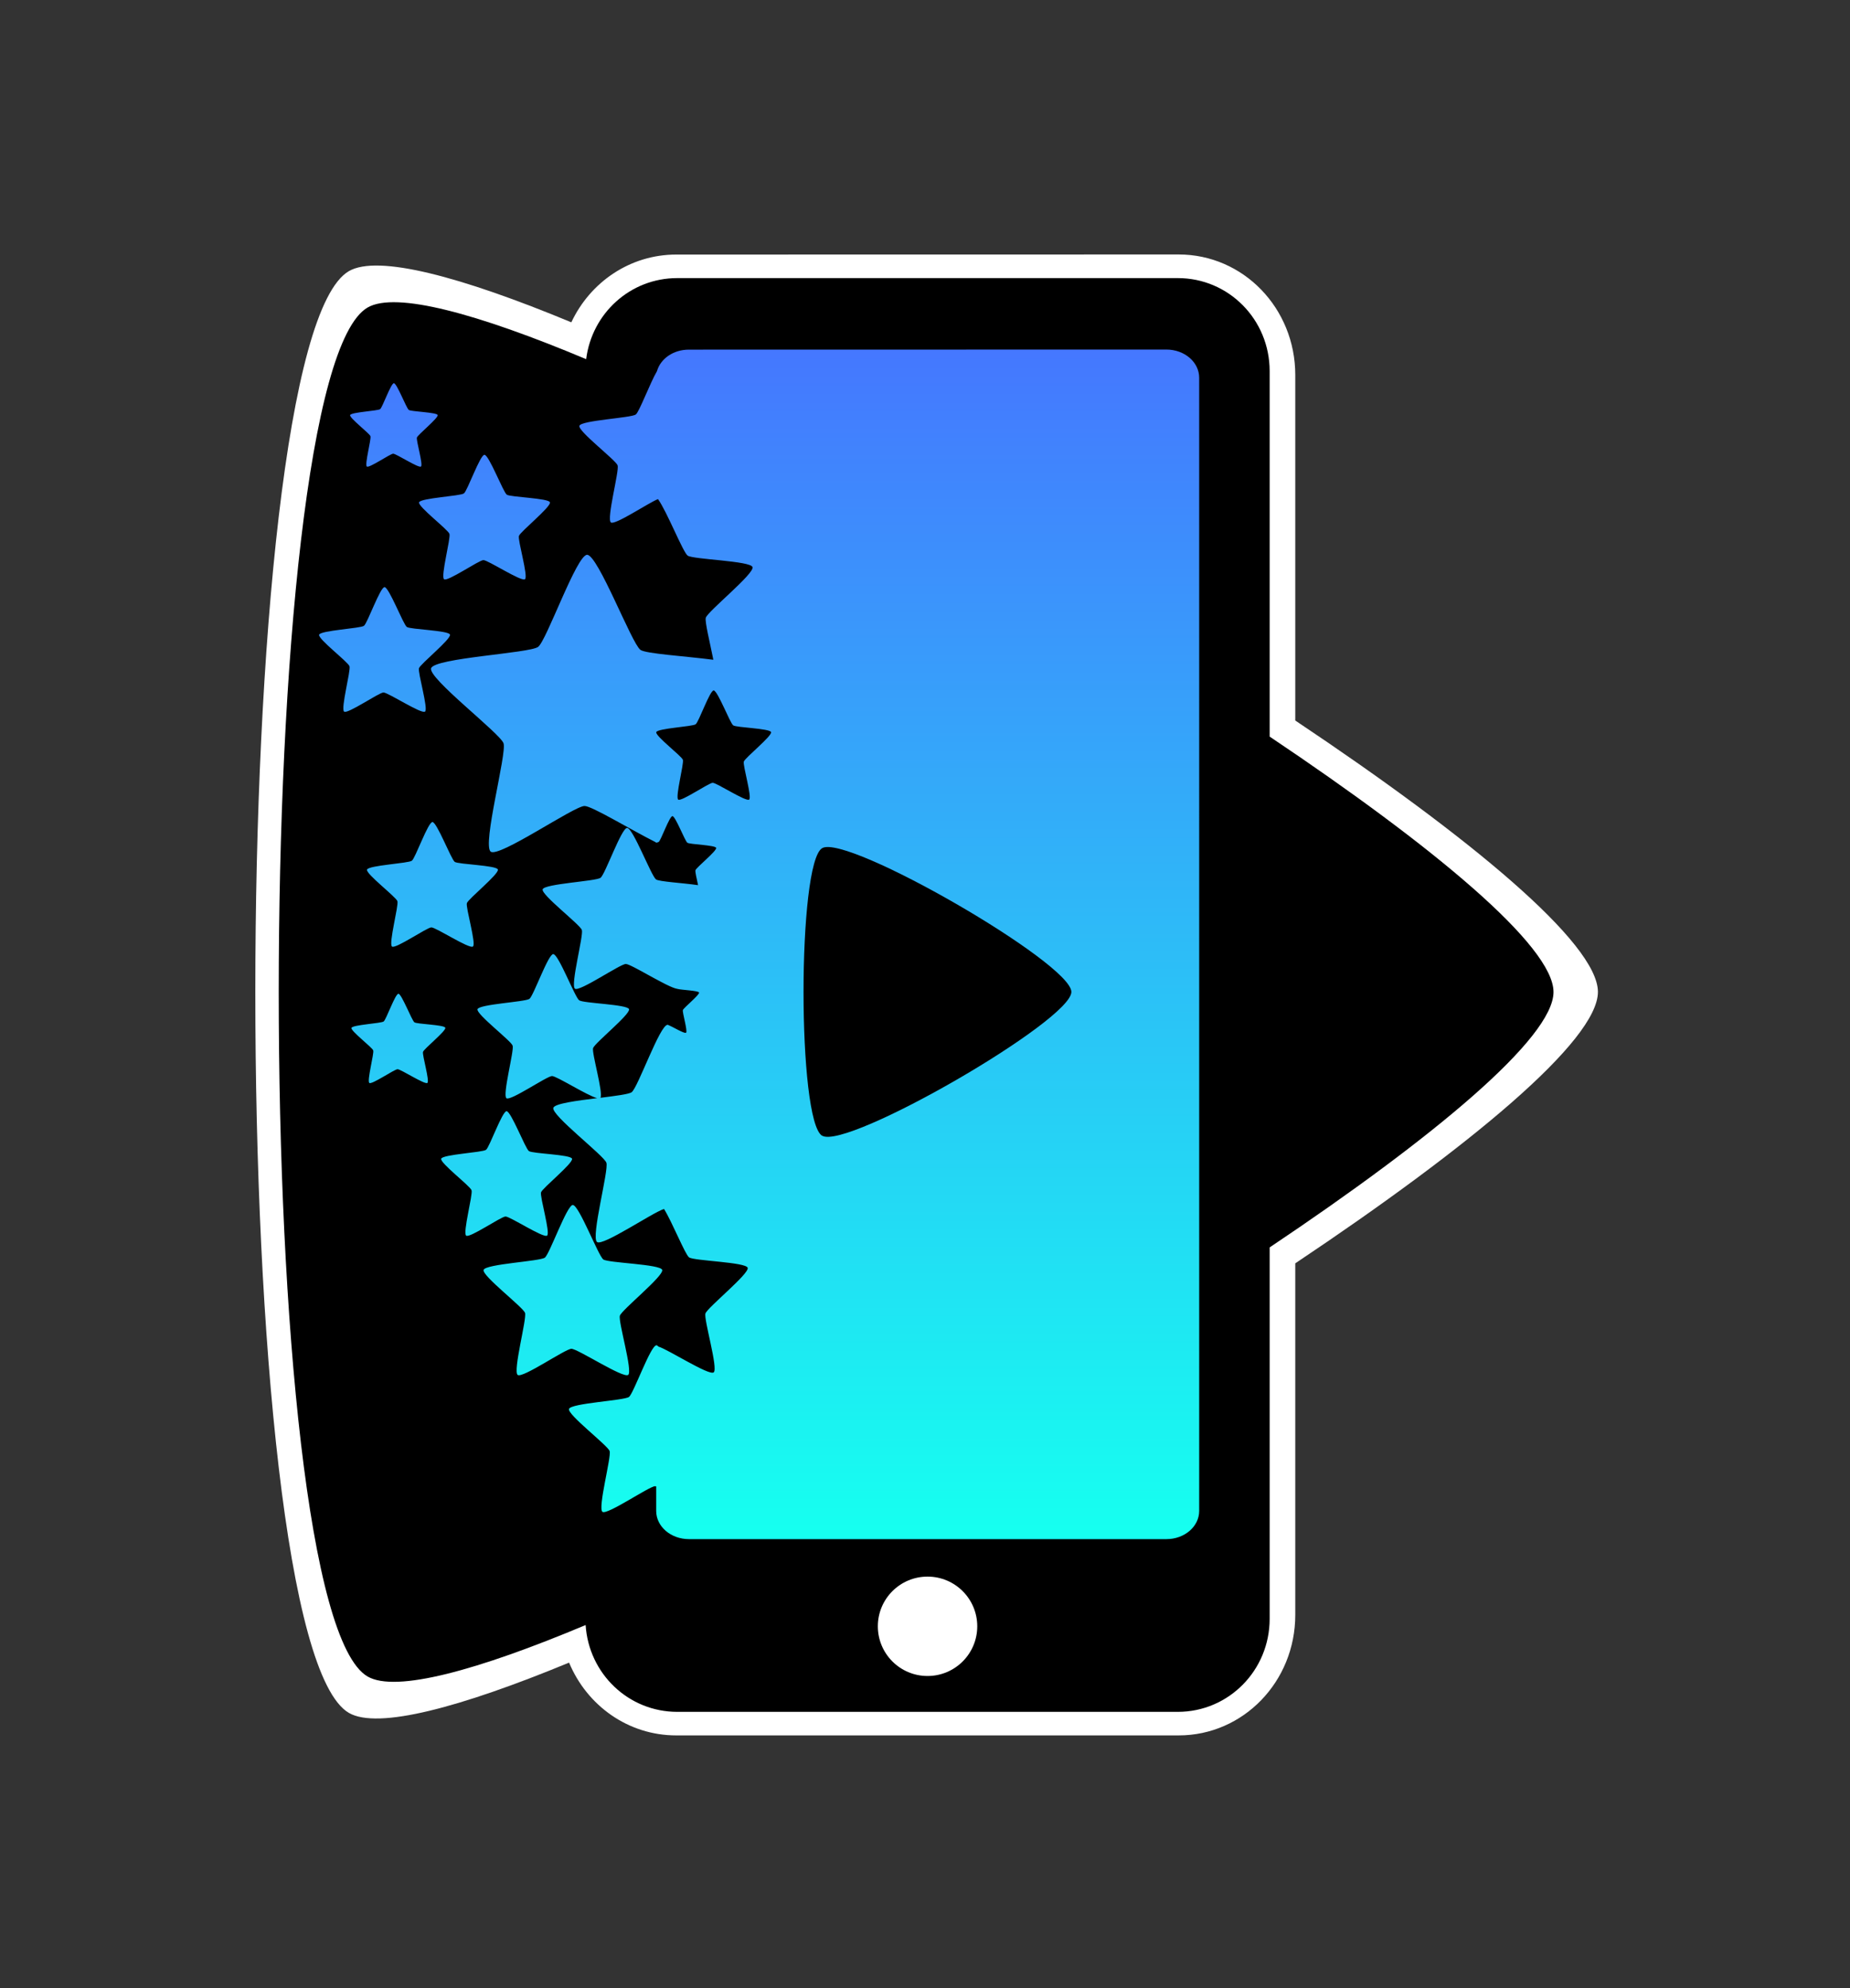 <?xml version="1.0" encoding="UTF-8" standalone="no"?>
<svg
   xmlns:dc="http://purl.org/dc/elements/1.1/"
   xmlns:cc="http://creativecommons.org/ns#"
   xmlns:rdf="http://www.w3.org/1999/02/22-rdf-syntax-ns#"
   xmlns:svg="http://www.w3.org/2000/svg"
   xmlns="http://www.w3.org/2000/svg"
   xmlns:xlink="http://www.w3.org/1999/xlink"
   id="svg9284"
   version="1.1"
   viewBox="0 0 30.955 33.274"
   height="33.274mm"
   width="30.955mm">
  <rect x="0" y="0" width="30.955" height="33.274" fill="#333333" stroke="none"/>
  <defs
     id="defs9278">
    <linearGradient
       xlink:href="#linearGradient2310"
       id="linearGradient5667"
       gradientUnits="userSpaceOnUse"
       gradientTransform="matrix(0.028,0,0,0.028,-103.242,13.722)"
       x1="7505.414"
       y1="1305.109"
       x2="7505.414"
       y2="1785.721" />
    <linearGradient
       id="linearGradient2310">
      <stop
         style="stop-color:#4674ff;stop-opacity:1"
         offset="0"
         id="stop2306" />
      <stop
         style="stop-color:#16fff0;stop-opacity:1"
         offset="1"
         id="stop2308" />
    </linearGradient>
  </defs>
  <g
     id="layer1">
    <g
       id="g5631"
       transform="matrix(1.504,0,0,1.504,-147.333,-70.239)">
      <path
         d="m 105.484,49.534 c -0.514,0 -0.957,0.307 -1.167,0.754 -1.227,-0.509 -2.151,-0.756 -2.474,-0.57 -1.389,0.802 -1.389,15.242 0,16.044 0.321,0.185 1.234,-0.058 2.449,-0.56 0.198,0.477 0.656,0.81 1.192,0.81 h 5.59 c 0.718,0 1.297,-0.598 1.297,-1.341 v -3.912 c 1.941,-1.297 3.367,-2.478 3.367,-3.02 0,-0.542 -1.426,-1.723 -3.367,-3.02 v -3.845 c 0,-0.743 -0.578,-1.341 -1.297,-1.341 z"
         style="fill:#ffffff;fill-opacity:1;fill-rule:evenodd;stroke:none;stroke-width:0.104;stroke-linecap:butt;stroke-linejoin:miter;stroke-miterlimit:4.1;stroke-dasharray:none;stroke-dashoffset:0;stroke-opacity:1"
         id="path5621" />
      <path
         d="m 105.495,49.796 c -0.522,0 -0.949,0.392 -1.013,0.902 -1.206,-0.506 -2.117,-0.756 -2.431,-0.575 -1.319,0.762 -1.319,14.472 0,15.234 0.313,0.181 1.222,-0.068 2.425,-0.573 0.035,0.541 0.476,0.966 1.02,0.966 h 5.568 c 0.566,0 1.022,-0.462 1.022,-1.035 v -4.133 c 1.823,-1.221 3.158,-2.331 3.158,-2.842 0,-0.511 -1.335,-1.62 -3.158,-2.842 v -4.067 c 0,-0.574 -0.456,-1.035 -1.022,-1.035 z"
         style="fill:#000000;fill-opacity:1;fill-rule:evenodd;stroke:none;stroke-width:0.082;stroke-linecap:butt;stroke-linejoin:miter;stroke-miterlimit:4.1;stroke-dasharray:none;stroke-dashoffset:0;stroke-opacity:1"
         id="path5623" />
      <circle
         r="0.553"
         cy="64.798"
         cx="108.28"
         id="circle5625"
         style="fill:#ffffff;fill-opacity:1;fill-rule:evenodd;stroke:none;stroke-width:0.099;stroke-linecap:butt;stroke-linejoin:miter;stroke-miterlimit:4.1;stroke-dasharray:none;stroke-dashoffset:0;stroke-opacity:1" />
      <path
         d="m 105.624,50.592 c -0.172,0 -0.315,0.101 -0.354,0.239 -0.078,0.133 -0.197,0.454 -0.236,0.483 -0.052,0.038 -0.606,0.065 -0.627,0.125 -0.021,0.058 0.406,0.383 0.425,0.441 0.02,0.061 -0.126,0.596 -0.075,0.635 0.044,0.034 0.411,-0.214 0.524,-0.26 0.099,0.137 0.278,0.591 0.33,0.629 0.059,0.043 0.702,0.058 0.722,0.128 0.021,0.074 -0.496,0.49 -0.52,0.563 -0.013,0.042 0.046,0.276 0.084,0.468 -0.316,-0.041 -0.751,-0.067 -0.811,-0.11 -0.098,-0.071 -0.471,-1.055 -0.593,-1.058 -0.116,-0.003 -0.452,0.957 -0.546,1.025 -0.098,0.071 -1.149,0.122 -1.19,0.237 -0.039,0.109 0.77,0.726 0.806,0.836 0.037,0.115 -0.239,1.131 -0.143,1.205 0.092,0.071 0.928,-0.508 1.044,-0.508 0.081,-3e-6 0.496,0.254 0.795,0.405 v 0.004 c 0.014,-0.003 0.026,-0.006 0.03,-0.009 0.026,-0.019 0.12,-0.288 0.153,-0.287 0.034,0.001 0.138,0.276 0.166,0.296 0.026,0.019 0.311,0.026 0.32,0.057 0.01,0.033 -0.22,0.217 -0.23,0.249 -0.005,0.015 0.013,0.091 0.029,0.166 -0.172,-0.025 -0.434,-0.039 -0.468,-0.064 -0.053,-0.039 -0.255,-0.571 -0.321,-0.573 -0.063,-0.002 -0.245,0.518 -0.296,0.555 -0.053,0.039 -0.622,0.066 -0.644,0.128 -0.021,0.059 0.417,0.393 0.436,0.453 0.02,0.062 -0.129,0.612 -0.077,0.653 0.05,0.038 0.503,-0.275 0.566,-0.275 0.06,0 0.462,0.26 0.573,0.277 0.045,0.013 0.236,0.019 0.242,0.041 0.007,0.025 -0.172,0.17 -0.18,0.195 -0.008,0.024 0.056,0.237 0.035,0.252 -0.02,0.013 -0.147,-0.066 -0.192,-0.083 -0.005,-0.003 -0.009,-0.005 -0.013,-0.005 -0.085,-0.003 -0.331,0.7 -0.4,0.75 -0.03,0.022 -0.18,0.041 -0.347,0.062 0.032,-0.061 -0.099,-0.501 -0.082,-0.553 0.018,-0.056 0.416,-0.376 0.4,-0.433 -0.016,-0.054 -0.51,-0.065 -0.555,-0.099 -0.048,-0.035 -0.229,-0.512 -0.288,-0.514 -0.056,-0.002 -0.22,0.465 -0.265,0.498 -0.048,0.035 -0.558,0.059 -0.578,0.115 -0.019,0.053 0.374,0.352 0.391,0.406 0.018,0.056 -0.116,0.549 -0.069,0.585 0.045,0.034 0.451,-0.247 0.507,-0.247 0.052,0 0.388,0.216 0.502,0.246 -0.226,0.028 -0.47,0.06 -0.487,0.107 -0.029,0.08 0.564,0.532 0.59,0.612 0.028,0.084 -0.175,0.828 -0.104,0.882 0.064,0.049 0.612,-0.325 0.745,-0.368 0.092,0.148 0.235,0.507 0.279,0.539 0.054,0.039 0.633,0.052 0.652,0.116 0.019,0.066 -0.448,0.442 -0.47,0.508 -0.021,0.063 0.146,0.619 0.091,0.656 -0.054,0.037 -0.507,-0.256 -0.613,-0.287 -0.009,-0.009 -0.017,-0.015 -0.023,-0.015 -0.065,-0.002 -0.254,0.536 -0.306,0.575 -0.055,0.04 -0.644,0.069 -0.667,0.133 -0.022,0.061 0.432,0.407 0.452,0.469 0.021,0.065 -0.134,0.634 -0.08,0.676 0.051,0.04 0.521,-0.285 0.586,-0.285 0.003,0 0.008,0.001 0.012,0.003 v 0.272 c 0,0.174 0.163,0.314 0.365,0.314 h 5.311 c 0.202,0 0.365,-0.14 0.365,-0.314 V 50.905 c 0,-0.174 -0.163,-0.314 -0.365,-0.314 z m -3.281,0.374 c -0.033,-9.59e-4 -0.127,0.269 -0.153,0.288 -0.028,0.02 -0.323,0.034 -0.334,0.066 -0.011,0.031 0.216,0.204 0.226,0.235 0.011,0.032 -0.067,0.318 -0.04,0.338 0.026,0.02 0.261,-0.143 0.293,-0.143 0.034,0 0.281,0.162 0.309,0.143 0.027,-0.018 -0.055,-0.292 -0.045,-0.323 0.011,-0.032 0.241,-0.218 0.231,-0.25 -0.009,-0.031 -0.295,-0.038 -0.321,-0.057 -0.028,-0.02 -0.132,-0.296 -0.166,-0.297 z m 1.008,0.796 c -0.049,-0.001 -0.19,0.401 -0.229,0.43 -0.041,0.03 -0.482,0.051 -0.499,0.099 -0.016,0.046 0.323,0.304 0.338,0.351 0.016,0.048 -0.1,0.474 -0.06,0.505 0.039,0.03 0.389,-0.213 0.438,-0.213 0.051,0 0.42,0.242 0.462,0.213 0.04,-0.027 -0.082,-0.436 -0.067,-0.482 0.016,-0.048 0.36,-0.325 0.345,-0.374 -0.014,-0.047 -0.44,-0.057 -0.48,-0.085 -0.041,-0.03 -0.198,-0.443 -0.249,-0.444 z m -1.112,1.473 c -0.049,-0.001 -0.19,0.401 -0.229,0.43 -0.041,0.03 -0.482,0.051 -0.499,0.099 -0.016,0.046 0.323,0.304 0.338,0.351 0.016,0.048 -0.1,0.474 -0.06,0.505 0.039,0.03 0.389,-0.213 0.438,-0.213 0.051,0 0.42,0.242 0.462,0.213 0.04,-0.027 -0.082,-0.436 -0.067,-0.483 0.016,-0.048 0.36,-0.325 0.345,-0.374 -0.014,-0.047 -0.44,-0.057 -0.48,-0.085 -0.041,-0.03 -0.198,-0.443 -0.249,-0.444 z m 3.661,1.149 c 0.045,0.001 0.182,0.363 0.218,0.389 0.035,0.025 0.409,0.034 0.421,0.075 0.013,0.043 -0.289,0.285 -0.303,0.328 -0.013,0.041 0.094,0.399 0.059,0.423 -0.037,0.025 -0.361,-0.187 -0.405,-0.187 -0.043,0 -0.35,0.213 -0.384,0.187 -0.035,-0.027 0.066,-0.401 0.052,-0.443 -0.013,-0.041 -0.311,-0.267 -0.296,-0.308 0.015,-0.042 0.402,-0.061 0.438,-0.087 0.035,-0.025 0.158,-0.378 0.201,-0.377 z m -3.128,1.465 c -0.049,-0.001 -0.19,0.401 -0.229,0.43 -0.041,0.03 -0.482,0.051 -0.499,0.099 -0.016,0.046 0.323,0.304 0.338,0.351 0.016,0.048 -0.1,0.474 -0.06,0.505 0.039,0.03 0.389,-0.213 0.438,-0.213 0.051,0 0.42,0.242 0.462,0.213 0.04,-0.027 -0.082,-0.436 -0.067,-0.483 0.016,-0.048 0.36,-0.325 0.345,-0.374 -0.014,-0.047 -0.44,-0.057 -0.48,-0.085 -0.041,-0.03 -0.198,-0.443 -0.249,-0.444 z m -0.379,1.911 c -0.035,-10e-4 -0.136,0.288 -0.164,0.308 -0.029,0.021 -0.345,0.037 -0.358,0.071 -0.012,0.033 0.232,0.218 0.242,0.251 0.011,0.035 -0.072,0.34 -0.043,0.362 0.028,0.021 0.279,-0.153 0.314,-0.153 0.036,0 0.301,0.173 0.331,0.153 0.029,-0.02 -0.059,-0.313 -0.048,-0.346 0.011,-0.035 0.258,-0.233 0.248,-0.268 -0.01,-0.034 -0.316,-0.04 -0.344,-0.061 -0.029,-0.021 -0.142,-0.317 -0.178,-0.318 z m 1.204,1.306 c -0.049,-0.001 -0.19,0.401 -0.229,0.43 -0.041,0.03 -0.482,0.051 -0.499,0.099 -0.016,0.046 0.323,0.304 0.338,0.351 0.016,0.048 -0.1,0.474 -0.06,0.505 0.039,0.03 0.389,-0.213 0.438,-0.213 0.051,0 0.42,0.242 0.462,0.213 0.04,-0.027 -0.082,-0.436 -0.067,-0.482 0.016,-0.048 0.36,-0.325 0.345,-0.374 -0.014,-0.047 -0.44,-0.056 -0.48,-0.085 -0.041,-0.03 -0.198,-0.443 -0.249,-0.444 z m 0.738,1.043 c -0.067,-0.002 -0.259,0.548 -0.313,0.587 -0.056,0.041 -0.658,0.07 -0.681,0.136 -0.022,0.063 0.441,0.416 0.461,0.479 0.021,0.066 -0.137,0.647 -0.082,0.69 0.053,0.041 0.531,-0.291 0.598,-0.291 0.07,-3e-6 0.573,0.33 0.631,0.291 0.055,-0.037 -0.112,-0.595 -0.092,-0.659 0.021,-0.066 0.491,-0.443 0.471,-0.51 -0.019,-0.064 -0.601,-0.077 -0.655,-0.116 -0.056,-0.041 -0.27,-0.604 -0.339,-0.606 z"
         style="fill:url(#linearGradient5667);fill-opacity:1;fill-rule:evenodd;stroke:none;stroke-width:0.08;stroke-linecap:butt;stroke-linejoin:miter;stroke-miterlimit:4.1;stroke-dasharray:none;stroke-dashoffset:0;stroke-opacity:1"
         id="path5627" />
      <path
         d="m 107.108,59.34 c -0.277,-0.16 -0.277,-3.041 0,-3.201 0.277,-0.16 2.772,1.28 2.772,1.6 0,0.32 -2.495,1.761 -2.772,1.6 z"
         id="path5629"
         style="fill:#000000;fill-opacity:1;fill-rule:evenodd;stroke:none;stroke-width:0.099;stroke-linecap:butt;stroke-linejoin:miter;stroke-miterlimit:4.1;stroke-dasharray:none;stroke-dashoffset:0;stroke-opacity:1" />
    </g>
  </g>
</svg>

